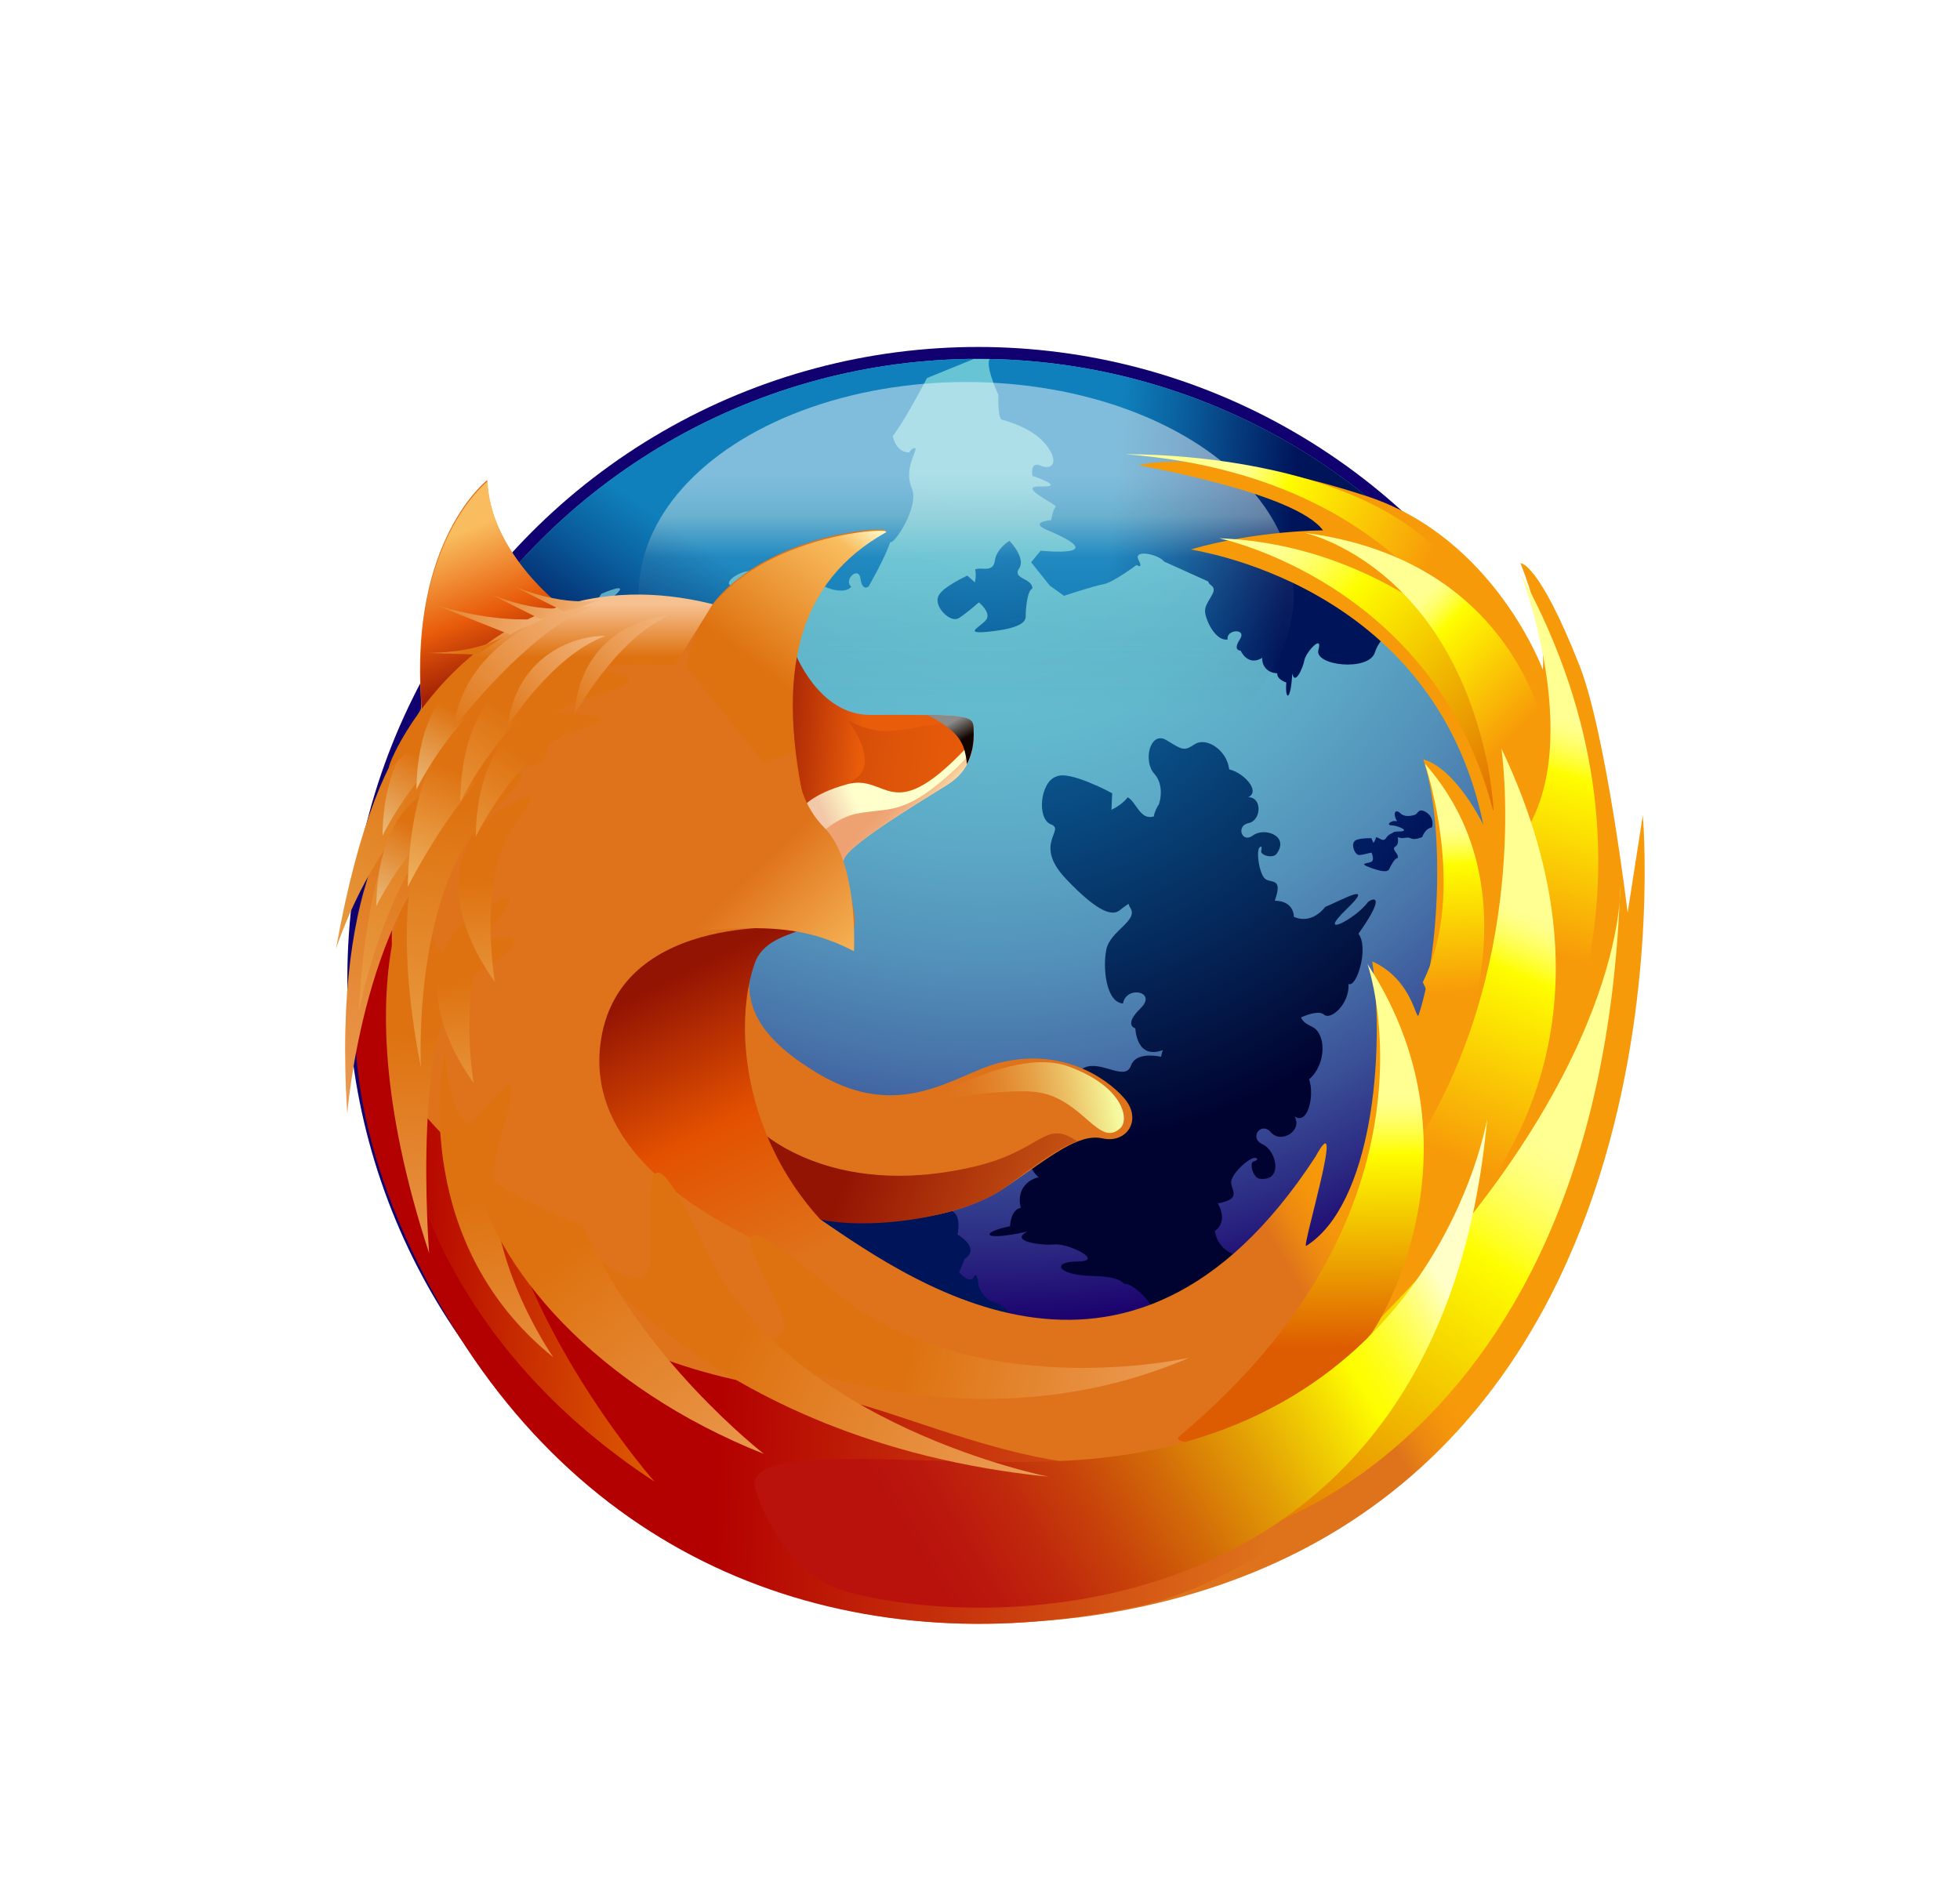<?xml version="1.0" encoding="UTF-8" standalone="no"?>
<!-- Created with Inkscape (http://www.inkscape.org/) -->

<svg
   xmlns:dc="http://purl.org/dc/elements/1.1/"
   xmlns:cc="http://creativecommons.org/ns#"
   xmlns:rdf="http://www.w3.org/1999/02/22-rdf-syntax-ns#"
   xmlns:svg="http://www.w3.org/2000/svg"
   xmlns="http://www.w3.org/2000/svg"
   xmlns:xlink="http://www.w3.org/1999/xlink"
   xmlns:sodipodi="http://sodipodi.sourceforge.net/DTD/sodipodi-0.dtd"
   xmlns:inkscape="http://www.inkscape.org/namespaces/inkscape"
   width="48.876mm"
   height="47.415mm"
   viewBox="0 0 48.876 47.415"
   version="1.1"
   id="svg67"
   inkscape:version="0.92.1 r"
   sodipodi:docname="mozilla.svg">
  <defs
     id="defs61">
    <ellipse
       id="XMLID_8_"
       cx="63.755"
       cy="59.375"
       rx="58.215"
       ry="58.254" />
    <ellipse
       id="ellipse1677"
       cx="63.755"
       cy="59.375"
       rx="58.215"
       ry="58.254" />
  </defs>
  <sodipodi:namedview
     id="base"
     pagecolor="#ffffff"
     bordercolor="#666666"
     borderopacity="1.0"
     inkscape:pageopacity="0.0"
     inkscape:pageshadow="2"
     inkscape:zoom="0.35"
     inkscape:cx="118.07784"
     inkscape:cy="42.044816"
     inkscape:document-units="mm"
     inkscape:current-layer="layer1"
     showgrid="false"
     fit-margin-top="4"
     fit-margin-left="0"
     fit-margin-right="0"
     fit-margin-bottom="0"
     inkscape:window-width="830"
     inkscape:window-height="810"
     inkscape:window-x="567"
     inkscape:window-y="126"
     inkscape:window-maximized="0" />
  <g
     inkscape:label="Layer 1"
     inkscape:groupmode="layer"
     id="layer1"
     transform="translate(-74.592,-112.542)">
    <g
       transform="translate(15.986,45.135)"
       id="layer1-7"
       inkscape:label="Layer 1">
      <g
         transform="matrix(0.265,0,0,0.265,87.297,73.41)"
         id="g1978"
         style="overflow:visible">
        <g
           transform="translate(-81.429,4.286)"
           id="Firefox">
          <g
             transform="translate(1.429,5.714)"
             id="Globe">
            <ellipse
               style="fill:#110070"
               cx="63.755"
               cy="59.375"
               rx="59.336"
               ry="59.375"
               id="ellipse999" />
            <radialGradient
               id="XMLID_61_"
               cx="64.569"
               cy="7.227"
               r="104.221"
               fx="64.569"
               fy="7.227"
               gradientUnits="userSpaceOnUse">
              <stop
                 offset="0"
                 style="stop-color:#67C5D5"
                 id="stop1001" />
              <stop
                 offset="0.16"
                 style="stop-color:#66C2D3"
                 id="stop1003" />
              <stop
                 offset="0.28"
                 style="stop-color:#62B9CE"
                 id="stop1005" />
              <stop
                 offset="0.385"
                 style="stop-color:#5CA8C6"
                 id="stop1007" />
              <stop
                 offset="0.483"
                 style="stop-color:#5392BA"
                 id="stop1009" />
              <stop
                 offset="0.576"
                 style="stop-color:#4874AA"
                 id="stop1011" />
              <stop
                 offset="0.665"
                 style="stop-color:#3A5097"
                 id="stop1013" />
              <stop
                 offset="0.749"
                 style="stop-color:#2A2781"
                 id="stop1015" />
              <stop
                 offset="0.815"
                 style="stop-color:#1B006D"
                 id="stop1017" />
              <stop
                 offset="1"
                 style="stop-color:#596AAD"
                 id="stop1019" />
            </radialGradient>
            <ellipse
               style="fill:url(#XMLID_61_)"
               cx="63.755"
               cy="59.375"
               rx="58.215"
               ry="58.254"
               id="ellipse1022" />
            <radialGradient
               id="XMLID_62_"
               cx="64.552"
               cy="14.175"
               r="52.232"
               fx="64.552"
               fy="14.175"
               gradientUnits="userSpaceOnUse">
              <stop
                 offset="0"
                 style="stop-color:#0F80BC"
                 id="stop1024" />
              <stop
                 offset="0.338"
                 style="stop-color:#0A5F9E"
                 id="stop1026" />
              <stop
                 offset="1"
                 style="stop-color:#00145A"
                 id="stop1028" />
            </radialGradient>
            <path
               style="fill:url(#XMLID_62_)"
               inkscape:connector-curvature="0"
               d="m 55.405,89.446 c -0.072,-0.316 -0.857,-1.233 -1.458,-1.438 -0.599,-0.205 -1.188,0.884 -1.574,-0.924 -1.266,0.726 -1.812,-0.2 -1.812,-0.2 0,0 -1.365,0.08 -1.629,1.751 -0.65,0.769 -2.316,3.566 -1.431,0.657 0.891,-2.927 -0.94,-0.23 -1.11,1.24 -0.318,0.653 -0.855,0.719 -0.517,-2.218 -1.173,-0.405 -1.772,-3.127 -1.129,-3.179 -0.747,-1.041 -0.16,-2.633 0.462,-2.548 0.622,0.08 1.69,-1.36 1.657,-1.694 -0.033,-0.333 0.482,-0.095 0.45,-2.336 -0.033,-2.247 0.847,-2.803 0.919,-0.924 0.076,1.872 1.194,-0.613 1.079,-1.566 -0.116,-0.949 0.112,-3.094 0.793,-1.826 -0.793,-3.137 -0.167,-3.261 0.309,-1.173 1.193,0.094 1.234,0.73 1.234,0.73 1.321,-0.325 1.954,0.67 2.056,1.228 1.224,-1.445 2.46,0.113 2.46,0.113 0,0 0.853,-0.283 0.445,1.2 -0.41,1.478 1.772,0.678 1.251,-0.384 1.073,-0.543 2.666,1.102 3.168,2.224 0.502,1.127 -0.86,2.723 0.202,3.109 1.068,0.384 0.6,2.242 0.6,2.242 0,0 2.232,1.238 0.683,2.301 l -0.528,1.265 c 0,0 1.01,1.127 1.354,0.456 0.344,-0.672 0.466,0.683 0.466,0.683 -0.129,-0.24 0.248,1.396 1.64,1.74 1.398,0.341 2.283,2.55 0.731,2.578 C 64.63,92.578 64.51,92.536 64.091,93.439 63.674,94.338 61.7,94.37 60.678,93.206 59.591,93.574 57.657,93.1 58.226,92.23 57.288,92.777 56.402,91.308 57.135,90.653 57.868,90 56.723,89.154 56.338,90.09 c -0.381,0.935 -2.404,1.396 -2.263,-0.195 0.042,-0.472 1.12,-0.748 1.134,-0.354 0.197,0.455 0.277,-0.036 0.196,-0.095 z"
               id="path1031" />
            <g
               id="g1051">
              <radialGradient
                 id="XMLID_63_"
                 cx="64.554"
                 cy="14.176"
                 r="52.229"
                 fx="64.554"
                 fy="14.176"
                 gradientUnits="userSpaceOnUse">
                <stop
                   offset="0"
                   style="stop-color:#0F80BC"
                   id="stop1033" />
                <stop
                   offset="0.338"
                   style="stop-color:#0A5F9E"
                   id="stop1035" />
                <stop
                   offset="1"
                   style="stop-color:#00145A"
                   id="stop1037" />
              </radialGradient>
              <path
                 style="fill:url(#XMLID_63_)"
                 inkscape:connector-curvature="0"
                 d="m 103.541,43.916 c 0.309,0.306 0.917,0.238 1.254,0.144 0.339,-0.097 0.291,-0.337 0.583,-0.431 0.287,-0.097 1.397,0.431 1.107,1.584 -0.673,0.094 -0.917,0.912 -0.917,0.912 0,0 -0.673,0.287 -1.013,0.144 -0.338,-0.144 -0.338,-0.097 -0.821,-0.05 -0.483,0.05 -1.643,-0.622 -0.387,-0.622 1.257,0 -0.143,-0.577 -0.675,-0.577 -0.53,0 -0.097,-0.528 0.532,-0.384 -0.436,-0.72 -0.195,-1.251 0.337,-0.72 z"
                 id="path1040" />
              <radialGradient
                 id="XMLID_64_"
                 cx="64.549"
                 cy="14.172"
                 r="52.237"
                 fx="64.549"
                 fy="14.172"
                 gradientUnits="userSpaceOnUse">
                <stop
                   offset="0"
                   style="stop-color:#0F80BC"
                   id="stop1042" />
                <stop
                   offset="0.338"
                   style="stop-color:#0A5F9E"
                   id="stop1044" />
                <stop
                   offset="1"
                   style="stop-color:#00145A"
                   id="stop1046" />
              </radialGradient>
              <path
                 style="fill:url(#XMLID_64_)"
                 inkscape:connector-curvature="0"
                 d="m 99.188,46.524 c -0.337,0.334 0.049,1.344 0.483,1.294 0.433,-0.047 1.11,-0.238 1.11,-0.238 0,0 0.337,0.672 0,0.866 -0.337,0.19 -1.319,0.106 -0.047,0.575 1.304,0.479 1.64,0.334 1.737,0.094 0.097,-0.238 0.53,-1.054 0.773,-1.006 0.193,-0.431 -0.676,-0.815 -0.192,-1.105 0.479,-0.288 0.096,-1.343 0.096,-1.343 0,0 -0.677,0.047 -0.966,0.528 -0.29,0.48 -0.674,-0.047 -0.964,-0.047 -0.049,0.287 -0.243,0.527 -0.243,0.527 l -0.193,-0.434 c -10e-4,-10e-4 -1.354,-0.047 -1.594,0.289 z"
                 id="path1049" />
            </g>
            <radialGradient
               id="XMLID_65_"
               cx="65.405"
               cy="19.12"
               r="57.383"
               fx="65.405"
               fy="19.12"
               gradientUnits="userSpaceOnUse">
              <stop
                 offset="0"
                 style="stop-color:#0F80BC"
                 id="stop1053" />
              <stop
                 offset="0.264"
                 style="stop-color:#0B629B"
                 id="stop1055" />
              <stop
                 offset="0.844"
                 style="stop-color:#031747"
                 id="stop1057" />
              <stop
                 offset="1"
                 style="stop-color:#00022F"
                 id="stop1059" />
            </radialGradient>
            <path
               style="fill:url(#XMLID_65_)"
               inkscape:connector-curvature="0"
               d="m 90.165,47.314 c -0.042,-0.123 0.384,-0.62 0.27,0.024 -0.262,0.458 1.058,0.87 1.428,0.36 1.241,-1.7 -1.17,-2.522 -2.216,-1.732 -1.056,0.797 -1.638,-0.912 -0.425,-1.155 1.209,-0.245 1.311,-2.43 -0.021,-2.438 1.176,-0.58 -0.453,-2.318 -1.799,-2.615 -0.217,-1.87 -2.189,-3.059 -3.226,-2.38 -1.047,0.681 -1.137,0.561 -2.671,-0.37 -1.528,-0.927 -2.264,1.928 -1.14,3.175 1.131,1.256 0.311,3.281 0.358,2.935 0,0 -0.426,0.766 -0.398,1.053 -1.294,0.439 -1.672,-1.383 -2.475,-1.786 -0.585,0.763 -1.53,1.17 -1.53,1.17 l 0.071,-1.553 c 0,0 -4.017,-2.188 -5.251,-1.575 -1.521,0.47 -1.881,3.991 -0.5,4.506 1.383,0.521 -1.735,1.818 1.393,5.116 3.213,3.386 4.455,3.483 5.111,2.932 0.162,-0.139 0.442,-0.347 0.784,-0.578 0.031,0.13 0.083,0.255 0.163,0.373 0.804,1.209 -1.869,2.162 -2.242,3.894 -0.379,1.751 -0.03,5.007 1.556,5.118 0.302,-1.735 3.27,-1.122 1.655,0.45 -1.644,1.603 -0.491,1.886 -0.491,1.886 0,0 0.078,3.003 2.592,2.043 -0.073,0.172 -0.132,0.392 -0.167,0.632 -0.703,-0.142 -2.421,-0.357 -2.841,0.841 -0.53,1.512 -2.774,-0.512 -4.344,0.167 -1.563,0.674 -3.844,2.887 -3.076,4.443 1.476,-0.7 2.606,2.456 0.544,1.808 -2.069,-0.65 -1.667,0.583 -1.667,0.583 0,0 -2.154,1.699 -0.137,3.508 -0.775,0.118 -2.152,0.981 -1.688,2.874 0,0 -0.885,0.032 -1.004,1.726 -2.887,0.582 -2.711,1.478 1.633,0.496 -1.753,0.91 1.226,1.338 2.546,1.217 1.322,-0.12 4.792,1.591 2.185,1.608 -2.612,0.016 -1.834,1.294 1.294,1.355 3.123,0.064 2.795,0.788 3.259,0.756 0.464,-0.032 2.484,1.561 2.374,2.444 -0.113,0.884 2.116,1.801 3.566,0.788 0.074,0.919 3.886,0.202 4.45,-1.455 4.128,0.631 4.033,-0.139 3.114,-0.629 -2.067,-0.316 -5.86,-3.063 -1.746,-1.65 4.093,1.411 0.15,-1.11 -0.929,-2.079 -2.35,-0.457 -2.47,-2.416 -2.47,-2.416 0,0 1.298,-0.739 0.274,-2.586 2.539,-0.471 1.006,-1.364 1.291,-2.215 0.285,-0.854 1.574,-1.942 2.016,-2.03 0.084,-0.115 0.775,0.023 0.134,0.283 -0.554,0.006 -0.161,1.566 0.502,1.646 2.242,0.273 1.586,-2.654 0.269,-3.243 -1.32,-0.594 -0.135,-2.204 0.792,-1.12 0.927,1.082 2.993,-0.133 2.218,-1.504 1.232,0.854 1.896,-1.909 1.372,-3.495 1.648,-1.429 1.595,-4.278 0.32,-4.915 -0.627,-0.313 -0.93,-0.516 -1.082,-0.905 0.757,-0.358 1.761,-0.622 2.155,-0.269 0.641,0.579 2.425,-1.018 2.312,-2.885 0.751,0.412 1.947,-3.395 0.931,-4.727 2.326,-3.252 1.699,-3.547 0.921,-3.002 -1.17,1.622 -5.013,3.563 -2.034,0.688 2.892,-2.791 -0.769,-0.675 -1.994,-0.222 -1.441,1.805 -2.97,0.938 -2.97,0.938 0,0 0.065,-1.479 -1.796,-1.509 0.86,-2.373 -0.526,-1.516 -1.011,-2.164 -0.486,-0.647 -0.661,-2.229 -0.512,-2.634 z"
               id="path1062" />
            <radialGradient
               id="XMLID_66_"
               cx="64.551"
               cy="14.173"
               r="52.233"
               fx="64.551"
               fy="14.173"
               gradientUnits="userSpaceOnUse">
              <stop
                 offset="0"
                 style="stop-color:#0F80BC"
                 id="stop1064" />
              <stop
                 offset="0.338"
                 style="stop-color:#0A5F9E"
                 id="stop1066" />
              <stop
                 offset="1"
                 style="stop-color:#00145A"
                 id="stop1068" />
            </radialGradient>
            <path
               style="fill:url(#XMLID_66_)"
               inkscape:connector-curvature="0"
               d="m 60.007,23.541 c -0.361,0.941 1.178,2.47 1.951,1.978 0.775,-0.495 1.885,-1.482 1.885,-1.482 0,0 1.177,0.945 0.701,1.619 -0.479,0.672 -2.386,1.428 0.374,1.122 2.831,-0.313 3.347,-0.897 3.333,-1.437 -0.015,-0.538 0.141,-2.469 0.631,-2.603 0.015,-0.99 -1.925,-0.898 -1.253,-1.889 0.672,-0.986 -0.905,-2.606 -0.905,-2.606 0,0 -1.228,0.719 -1.382,1.888 -0.155,1.167 -1.304,0.538 -1.848,0.806 0.141,0.584 -0.026,1.212 -0.026,1.212 L 62.757,21.52 c 0.001,-0.001 -2.571,1.168 -2.75,2.021 z"
               id="path1071" />
            <radialGradient
               id="XMLID_67_"
               cx="64.552"
               cy="14.165"
               r="52.242"
               fx="64.552"
               fy="14.165"
               gradientUnits="userSpaceOnUse">
              <stop
                 offset="0"
                 style="stop-color:#0F80BC"
                 id="stop1073" />
              <stop
                 offset="0.338"
                 style="stop-color:#0A5F9E"
                 id="stop1075" />
              <stop
                 offset="1"
                 style="stop-color:#00145A"
                 id="stop1077" />
            </radialGradient>
            <path
               style="fill:url(#XMLID_67_)"
               inkscape:connector-curvature="0"
               d="m 64.61,72.966 c -0.337,0.334 0.05,1.343 0.483,1.296 0.434,-0.049 1.11,-0.24 1.11,-0.24 0,0 0.337,0.672 0,0.865 -0.339,0.19 -1.319,0.108 -0.049,0.575 1.303,0.48 1.642,0.336 1.739,0.096 0.095,-0.24 0.529,-1.056 0.771,-1.009 0.195,-0.431 -0.676,-0.814 -0.193,-1.102 0.483,-0.291 0.099,-1.346 0.099,-1.346 0,0 -0.676,0.048 -0.966,0.529 -0.29,0.479 -0.676,-0.049 -0.966,-0.049 -0.049,0.288 -0.24,0.528 -0.24,0.528 l -0.193,-0.431 c -0.001,0 -1.354,-0.048 -1.595,0.288 z"
               id="path1080" />
            <g
               id="g1106">
              <defs
                 id="defs1083">
                <ellipse
                   id="ellipse468"
                   cx="63.755"
                   cy="59.375"
                   rx="58.215"
                   ry="58.254" />
              </defs>
              <clipPath
                 id="XMLID_68_">
                <use
                   height="100%"
                   width="100%"
                   y="0"
                   x="0"
                   xlink:href="#XMLID_8_"
                   id="use1085" />
              </clipPath>
              <linearGradient
                 id="XMLID_69_"
                 gradientUnits="userSpaceOnUse"
                 x1="76.372"
                 y1="16.592"
                 x2="93.232"
                 y2="18.029">
                <stop
                   offset="0"
                   style="stop-color:#0F80BC"
                   id="stop1088" />
                <stop
                   offset="0.338"
                   style="stop-color:#0A5F9E"
                   id="stop1090" />
                <stop
                   offset="1"
                   style="stop-color:#00145A"
                   id="stop1092" />
              </linearGradient>
              <path
                 style="fill:url(#XMLID_69_)"
                 inkscape:connector-curvature="0"
                 clip-path="url(#XMLID_68_)"
                 d="m 65.061,1.002 c -0.912,0.203 0.613,3.503 0.613,3.503 0,0 -0.055,2.216 0.321,2.329 0.374,0.113 2.852,0.733 4.147,2.345 1.301,1.614 0.625,2.463 -0.458,1.997 -1.084,-0.465 -0.797,0.959 -0.797,0.959 0,0 3.27,1.063 0.8,0.995 -2.475,-0.066 1.666,1.741 1.393,1.93 -0.273,0.191 -0.429,1.231 -0.429,1.231 0,0 -2.183,0.182 -0.333,0.959 6.26,2.637 -0.669,1.925 -0.669,1.925 l -0.884,1.087 1.749,2.194 1.345,0.962 c 0,0 2.833,-0.945 3.716,-1.093 0.884,-0.146 3.114,-1.815 3.114,-1.815 0,0 0.669,0.478 0.169,-0.497 -0.501,-0.976 1.841,-0.54 2.425,0.186 l 4.134,1.867 c 0.054,0.144 0.146,0.274 0.292,0.375 0.806,0.565 -0.729,1.535 -0.573,2.562 0.156,1.016 1.093,2.704 2.121,2.526 -0.18,-0.969 1.851,-1.086 1.144,-0.006 -0.706,1.077 0.077,1.056 0.077,1.056 0,0 0.653,1.521 2.034,0.676 -0.056,0.464 0.227,1.397 1.413,1.459 0,0 -0.126,0.506 0.848,0.865 -0.132,1.737 0.424,1.792 0.561,-0.846 0.245,1.157 0.992,-0.471 1.141,-1.25 0.15,-0.784 1.756,-2.505 1.322,-0.984 -0.431,1.508 4.735,2.06 5.308,0.259 0.578,-1.815 2.637,-2.763 2.699,-3.038 0.062,-0.281 -4.583,-0.712 -4.07,-0.493 0.514,0.219 1.47,-0.948 1.115,-1.986 0.576,0.116 0.83,-2.301 -0.083,-2.927 1.143,-2.405 0.651,-2.48 0.182,-2.001 -0.57,1.205 -2.922,3.023 -1.327,0.783 1.609,-2.263 -0.653,-0.284 -1.438,0.208 -0.689,1.341 -1.899,1.08 -1.899,1.08 0,0 -0.222,-0.911 -1.516,-0.607 0.151,-1.612 -0.653,-0.838 -1.12,-1.154 -0.285,-0.193 -0.558,-0.627 -0.726,-0.999 1.115,0.452 2.612,0.933 2.354,0.104 -0.167,-0.542 2.112,0.643 2.192,0.396 l 2.848,-0.396 2.769,-1.75 C 85.388,0.164 65.061,1.002 65.061,1.002 Z"
                 id="path1095" />
              <linearGradient
                 id="XMLID_70_"
                 gradientUnits="userSpaceOnUse"
                 x1="38.492"
                 y1="19.147"
                 x2="29.174"
                 y2="32.832">
                <stop
                   offset="0"
                   style="stop-color:#0F80BC"
                   id="stop1097" />
                <stop
                   offset="0.338"
                   style="stop-color:#0A5F9E"
                   id="stop1099" />
                <stop
                   offset="1"
                   style="stop-color:#00145A"
                   id="stop1101" />
              </linearGradient>
              <path
                 style="fill:url(#XMLID_70_)"
                 inkscape:connector-curvature="0"
                 clip-path="url(#XMLID_68_)"
                 d="m 38.752,6.095 c -10.573,4.747 -18.551,14.531 -18.551,14.531 0,0 0.938,2.145 1.265,1.987 0.33,-0.156 -2.361,5.628 -0.386,5.954 1.985,0.325 7.696,-3.578 6.637,-3.22 -1.056,0.356 0.595,-2.112 0.595,-2.112 0,0 2.972,-1.318 1.214,0.202 -1.743,1.511 2.318,0.187 2.255,0.496 -0.064,0.311 0.525,1.147 0.525,1.147 0,0 -1.393,1.494 0.406,0.892 6.172,-2.075 0.812,1.779 0.812,1.779 l 0.106,1.312 2.67,0.464 1.578,-0.15 c 0,0 1.381,-2.436 1.914,-3.098 0.535,-0.663 1.028,-3.284 1.028,-3.284 0,0 0.803,-0.084 -0.213,-0.468 -1.016,-0.385 0.972,-1.583 1.886,-1.434 l 4.303,-1.336 c 0.138,0.068 0.292,0.103 0.47,0.082 0.985,-0.114 0.489,1.603 1.294,2.25 0.796,0.644 2.627,1.264 3.283,0.469 -0.784,-0.594 0.674,-2.011 0.86,-0.751 0.187,1.249 0.767,0.723 0.767,0.723 0,0 1.543,-2.654 2.036,-4.177 0.27,0.377 2.788,-3.309 2.025,-5.067 -0.771,-1.78 0.479,-3.456 0.34,-3.715 -0.143,-0.256 -0.896,0.528 -0.34,0.34 0.561,-0.192 -1.589,0.772 -1.874,-2.061 -0.288,-2.89 -0.707,0.243 -0.985,1.169 0.377,1.508 4.29,-6.093 4.29,-6.093 l 5.044,-2.057 c 0,0.004 -11.481,-0.957 -25.254,5.226 z"
                 id="path1104" />
            </g>
            <linearGradient
               id="XMLID_71_"
               gradientUnits="userSpaceOnUse"
               x1="62.652"
               y1="34.546"
               x2="62.652"
               y2="11.895">
              <stop
                 offset="0.014"
                 style="stop-color:#000000"
                 stop-opacity="0"
                 id="stop1108" />
              <stop
                 offset="0.65"
                 style="stop-color:#C4E0E3"
                 stop-opacity="0.2"
                 id="stop1110" />
              <stop
                 offset="0.822"
                 style="stop-color:#C4E0E3"
                 id="stop1112" />
              <stop
                 offset="0.85"
                 style="stop-color:#CDE5E8"
                 id="stop1114" />
              <stop
                 offset="0.944"
                 style="stop-color:#E8F4F7"
                 id="stop1116" />
              <stop
                 offset="1"
                 style="stop-color:#F2FAFC"
                 id="stop1118" />
            </linearGradient>
            <ellipse
               style="opacity:0.5;fill:url(#XMLID_71_)"
               cx="62.652"
               cy="23.271"
               rx="30.825"
               ry="19.971"
               id="ellipse1121" />
          </g>
          <filter
             id="blurshadow"
             x="-0.25"
             y="-0.25"
             width="1.5"
             height="1.5">
            <feGaussianBlur
               in="SourceAlpha"
               stdDeviation="1.5"
               result="blur"
               id="feGaussianBlur1124" />
            <feOffset
               dx="1"
               dy="1"
               in="blur"
               result="shift"
               id="feOffset1126" />
            <feMerge
               id="feMerge1132">
              <feMergeNode
                 in="shift"
                 id="feMergeNode1128" />
              <feMergeNode
                 in="SourceGraphic"
                 id="feMergeNode1130" />
            </feMerge>
          </filter>
          <g
             transform="translate(1.429,5.714)"
             style="filter:url(#blurshadow)"
             id="Fox">
            <g
               id="g1148">
              <linearGradient
                 id="XMLID_74_"
                 gradientUnits="userSpaceOnUse"
                 x1="64.478"
                 y1="56.301"
                 x2="78.466"
                 y2="48.085">
                <stop
                   offset="0"
                   style="stop-color:#DF731B"
                   id="stop1135" />
                <stop
                   offset="0.545"
                   style="stop-color:#DF731B"
                   id="stop1137" />
                <stop
                   offset="0.701"
                   style="stop-color:#EC8811"
                   id="stop1139" />
                <stop
                   offset="0.859"
                   style="stop-color:#F4950B"
                   id="stop1141" />
                <stop
                   offset="1"
                   style="stop-color:#F79A09"
                   id="stop1143" />
              </linearGradient>
              <path
                 style="fill:url(#XMLID_74_)"
                 inkscape:connector-curvature="0"
                 d="m 125.321,43.084 -1.426,9.15 c 0,0 -2.039,-16.94 -4.538,-23.273 -3.83,-9.704 -5.534,-9.626 -5.545,-9.612 2.565,6.519 2.1,10.021 2.1,10.021 0,0 -4.545,-12.387 -16.562,-16.328 -14.232,-4.665 -21.482,-2.979 -21.428,-2.914 0.054,0.066 14.709,2.562 17.308,6.133 0,0 -6.225,0 -12.42,1.785 -0.28,0.08 22.793,2.882 27.51,25.938 0,0 -2.529,-5.277 -5.657,-6.173 2.057,6.258 1.529,18.133 -0.43,24.035 -0.252,0.759 -0.51,-3.281 -4.369,-5.021 1.236,8.857 -0.074,22.905 -6.219,26.775 -0.479,0.301 3.852,-13.868 0.871,-8.39 -17.797,27.287 -38.956,11.04 -47.538,5.249 6.888,1.688 14.205,0.472 18.441,-2.423 4.275,-2.922 6.804,-5.058 9.075,-4.553 2.27,0.507 3.781,-1.771 2.018,-3.792 -1.765,-2.025 -6.051,-4.808 -11.849,-3.291 -4.089,1.071 -9.156,5.595 -16.891,1.014 -6.599,-3.91 -6.554,-7.085 -6.554,-9.108 0,-2.024 1.8,-5.1 5.076,-4.595 2.934,0.453 1.388,-1.27 4.545,0 0.86,0.346 -0.086,-4.129 -1.31,-6.996 2.357,-4.919 10.004,-6.381 10.575,-6.812 1.034,-0.782 0.465,-1.172 0.818,-2.35 0.33,-1.097 0.541,-4.062 -8.017,-3.243 -3.938,0.377 -6.443,-4.726 -7.264,-5.965 0.266,-1.577 0.693,-3.018 1.271,-4.338 0.587,-1.203 1.228,-2.305 1.868,-3.139 0.2,-0.261 0.374,-0.49 0.532,-0.703 1.276,-1.488 2.842,-2.76 4.722,-3.818 0.981,-0.554 -10.969,-0.035 -16.346,6.974 -1.443,0.188 -3.423,-0.228 -5.636,-0.228 -2.774,0 -4.953,0.303 -6.97,0.81 -0.323,0.081 -0.844,0.037 -1.481,-0.115 -1.775,-1.839 -6.797,-6.259 -7.027,-12.254 0,0 -7.302,5.612 -6.209,20.912 -0.096,8.461 -2.594,6.042 -3.879,10.634 -0.598,2.176 0.899,3.815 0.899,3.879 -0.002,0.033 1.796,-1.946 1.796,-1.946 0,0 -11.323,19.617 3.3,44.66 12.604,21.589 33.755,31.13 55.703,29.272 3.839,-0.25 7.706,-0.822 11.564,-1.754 51.133,-12.363 45.573,-74.107 45.573,-74.107 z"
                 id="path1146" />
            </g>
            <linearGradient
               id="XMLID_75_"
               gradientUnits="userSpaceOnUse"
               x1="41.839"
               y1="36.962"
               x2="52.697"
               y2="37.892">
              <stop
                 offset="0.011"
                 style="stop-color:#941403"
                 id="stop1150" />
              <stop
                 offset="0.897"
                 style="stop-color:#E85C0A"
                 id="stop1152" />
            </linearGradient>
            <path
               style="fill:url(#XMLID_75_)"
               inkscape:connector-curvature="0"
               d="m 45.469,27.61 c 0,0 2.21,6.039 7.167,6.019 9.457,-0.038 9.646,0.093 9.707,1.243 0.188,3.5 -1.54,4.647 -2.201,5.145 -0.663,0.497 -9.668,5.718 -9.999,7.211 C 49.812,48.72 39.752,33.03 39.752,33.03 Z"
               id="path1155" />
            <linearGradient
               id="XMLID_76_"
               gradientUnits="userSpaceOnUse"
               x1="24.45"
               y1="33.953"
               x2="63.643"
               y2="38.852">
              <stop
                 offset="0.011"
                 style="stop-color:#941403"
                 id="stop1157" />
              <stop
                 offset="0.136"
                 style="stop-color:#A32104"
                 id="stop1159" />
              <stop
                 offset="0.498"
                 style="stop-color:#C84107"
                 id="stop1161" />
              <stop
                 offset="0.789"
                 style="stop-color:#DF5509"
                 id="stop1163" />
              <stop
                 offset="0.972"
                 style="stop-color:#E85C0A"
                 id="stop1165" />
            </linearGradient>
            <path
               style="fill:url(#XMLID_76_)"
               inkscape:connector-curvature="0"
               d="m 50.504,34.12 c 0,0 3.072,3.922 0.749,5.491 -2.838,1.916 4.012,2.335 6.494,0.942 2.482,-1.393 4.006,-3.44 4.093,-3.745 0.087,-0.305 0.902,-3.054 -4.279,-2.096 -3.276,0.606 -4.476,0.746 -7.057,-0.592 z"
               id="path1168" />
            <linearGradient
               id="XMLID_77_"
               gradientUnits="userSpaceOnUse"
               x1="48.731"
               y1="44.32"
               x2="51.856"
               y2="42.945">
              <stop
                 offset="0"
                 style="stop-color:#F2C8A9"
                 id="stop1170" />
              <stop
                 offset="1"
                 style="stop-color:#FFFFCC"
                 id="stop1172" />
            </linearGradient>
            <path
               style="fill:url(#XMLID_77_)"
               inkscape:connector-curvature="0"
               d="m 60.143,40.017 c 0.502,-0.378 1.616,-1.137 2.042,-3.011 -0.311,0.126 -0.34,-0.23 -0.707,-0.076 -6.955,7.255 -7.221,2.203 -11.017,3.22 -3.46,0.947 -4.237,2.246 -4.383,2.347 0.051,0.073 0.104,0.148 0.155,0.221 0.997,0.506 1.953,2.122 2.671,3.564 0.702,0.836 1.173,1.248 1.241,0.945 0.33,-1.493 9.335,-6.714 9.998,-7.21 z"
               id="path1175" />
            <linearGradient
               id="XMLID_78_"
               gradientUnits="userSpaceOnUse"
               x1="38.768"
               y1="82.582"
               x2="91.339"
               y2="84.747">
              <stop
                 offset="0"
                 style="stop-color:#B30000"
                 id="stop1177" />
              <stop
                 offset="1"
                 style="stop-color:#DF731B"
                 id="stop1179" />
            </linearGradient>
            <path
               style="fill:url(#XMLID_78_)"
               inkscape:connector-curvature="0"
               d="m 8.18,45.782 c -1.42,2.979 -10.532,18.377 4.339,44.005 14.552,25.084 39.737,33.276 65.45,27.71 7.34,-1.588 15.803,-7.331 21.196,-11.545 C 95.7,97.212 97.751,97.54 95.894,98.69 75.18,111.513 58.714,98.864 45.97,97.247 -0.913,91.305 8.345,45.689 8.345,45.689 Z"
               id="path1182" />
            <linearGradient
               id="XMLID_79_"
               gradientUnits="userSpaceOnUse"
               x1="51.278"
               y1="74.424"
               x2="78.689"
               y2="84.212">
              <stop
                 offset="0"
                 style="stop-color:#941403"
                 id="stop1184" />
              <stop
                 offset="1"
                 style="stop-color:#DF731B"
                 id="stop1186" />
            </linearGradient>
            <path
               style="fill:url(#XMLID_79_)"
               inkscape:connector-curvature="0"
               d="m 47.219,80.933 c 4.419,1.325 14.06,0.183 18.201,-2.897 2.79,-2.074 4.898,-3.638 6.671,-4.292 -3.134,-2.129 -3.184,0.889 -9.774,2.415 -13.728,3.185 -20.393,-3.695 -20.393,-3.695 0.972,5.444 4.372,8.095 5.902,9.036 -0.406,-0.36 -0.619,-0.571 -0.607,-0.567 z"
               id="path1189" />
            <linearGradient
               id="XMLID_80_"
               gradientUnits="userSpaceOnUse"
               x1="6.106"
               y1="87.057"
               x2="32.828"
               y2="87.057"
               gradientTransform="matrix(0.999,0.049,-0.049,0.999,4.715,-1.24)">
              <stop
                 offset="0.056"
                 style="stop-color:#B30000"
                 id="stop1191" />
              <stop
                 offset="1"
                 style="stop-color:#DE5C01"
                 id="stop1193" />
            </linearGradient>
            <path
               style="fill:url(#XMLID_80_)"
               inkscape:connector-curvature="0"
               d="m 32.332,105.794 c 0,0 -11.428,-12.896 -14.618,-27.338 -4.704,-4.443 -8.042,-8.2 -10.259,-10.917 1.28,10.277 6.52,26.232 24.877,38.255 z"
               id="path1196" />
            <linearGradient
               id="XMLID_81_"
               gradientUnits="userSpaceOnUse"
               x1="209.723"
               y1="-130.659"
               x2="224.261"
               y2="-85.619"
               gradientTransform="matrix(0.993,0.119,-0.119,0.993,-207.268,181.293)">
              <stop
                 offset="0.056"
                 style="stop-color:#DE7210"
                 id="stop1198" />
              <stop
                 offset="1"
                 style="stop-color:#F6C08F"
                 id="stop1200" />
            </linearGradient>
            <path
               style="fill:url(#XMLID_81_)"
               inkscape:connector-curvature="0"
               d="m 22.799,94.082 c 0,0 -7.887,-11.228 -4.93,-20.762 2.66,-8.571 -0.565,-3.472 -2.441,-1.64 -1.895,1.851 -2.869,-5.464 -2.821,-6.307 0.003,-0.018 0.001,-0.026 -10e-4,-0.027 -0.119,-0.025 -3.754,17.526 10.193,28.736 z"
               id="path1203" />
            <linearGradient
               id="XMLID_82_"
               gradientUnits="userSpaceOnUse"
               x1="12.471"
               y1="61.107"
               x2="12.471"
               y2="111.455"
               gradientTransform="matrix(0.999,0.045,-0.045,0.999,3.232,-0.697)">
              <stop
                 offset="0.056"
                 style="stop-color:#DE7210"
                 id="stop1205" />
              <stop
                 offset="1"
                 style="stop-color:#F6C08F"
                 id="stop1207" />
            </linearGradient>
            <path
               style="fill:url(#XMLID_82_)"
               inkscape:connector-curvature="0"
               d="m 11.115,84.294 c 0,0 -1.798,-22.788 3.885,-26.009 9.025,-5.115 0.753,-3.919 -1.864,-2.499 -2.645,1.433 -2.4,-8 -2.026,-8.896 0.367,-0.883 -9.315,8.918 0.005,37.404 z"
               id="path1210" />
            <path
               style="fill:#a40000"
               inkscape:connector-curvature="0"
               d="m 50.601,17.239 c 0,0 -7.145,7.257 -7.092,7.282 0.054,0.026 0.205,9.315 0.438,11.948 0.856,1.011 3.524,7.588 1.482,6.128 -2.086,-1.49 -0.582,-1.522 -0.4,-0.765 0.005,0.025 0.005,0.037 0,0.037 -0.138,0.064 -5.185,-10.923 5.572,-24.63 z"
               id="path1212" />
            <linearGradient
               id="XMLID_83_"
               gradientUnits="userSpaceOnUse"
               x1="18.348"
               y1="30.846"
               x2="12.886"
               y2="16.85">
              <stop
                 offset="0.011"
                 style="stop-color:#941403"
                 id="stop1214" />
              <stop
                 offset="0.472"
                 style="stop-color:#E85C0A"
                 id="stop1216" />
              <stop
                 offset="1"
                 style="stop-color:#F9BD5F"
                 id="stop1218" />
            </linearGradient>
            <path
               style="fill:url(#XMLID_83_)"
               inkscape:connector-curvature="0"
               d="m 16.613,11.647 c 0,0 -7.594,5.825 -6.143,21.805 5.878,-5.277 14.19,-9.222 14.19,-9.222 -1.395,-0.878 -7.794,-5.997 -8.047,-12.583 z"
               id="path1221" />
            <linearGradient
               id="XMLID_84_"
               gradientUnits="userSpaceOnUse"
               x1="41.704"
               y1="34.058"
               x2="54.792"
               y2="16.853">
              <stop
                 offset="0.197"
                 style="stop-color:#DE7210"
                 id="stop1223" />
              <stop
                 offset="0.843"
                 style="stop-color:#F9BD5F"
                 id="stop1225" />
              <stop
                 offset="1"
                 style="stop-color:#FFFCCF"
                 id="stop1227" />
            </linearGradient>
            <path
               style="fill:url(#XMLID_84_)"
               inkscape:connector-curvature="0"
               d="M 35.328,29.122 46.734,43.307 C 43.443,29.377 45.973,21.019 54.074,16.46 55.273,15.784 37.149,16.703 35.328,29.122 Z"
               id="path1230" />
            <linearGradient
               id="XMLID_85_"
               gradientUnits="userSpaceOnUse"
               x1="34.784"
               y1="57.541"
               x2="48.052"
               y2="84.079">
              <stop
                 offset="0.017"
                 style="stop-color:#941403"
                 id="stop1232" />
              <stop
                 offset="0.5"
                 style="stop-color:#E35100"
                 id="stop1234" />
              <stop
                 offset="1"
                 style="stop-color:#DF731B"
                 id="stop1236" />
            </linearGradient>
            <path
               style="fill:url(#XMLID_85_)"
               inkscape:connector-curvature="0"
               d="M 27.292,64.164 C 29.237,51.908 46.294,53.71 46.294,53.71 c -0.761,0.565 -3.683,0.903 -4.52,3.241 -2.762,7.719 -0.128,24.581 17.078,31.653 1.815,0.748 -34.434,-6.328 -31.56,-24.44 z"
               id="path1239" />
            <linearGradient
               id="XMLID_86_"
               gradientUnits="userSpaceOnUse"
               x1="54.825"
               y1="41.267"
               x2="58.139"
               y2="44.27">
              <stop
                 offset="0"
                 style="stop-color:#EEA272"
                 id="stop1241" />
              <stop
                 offset="0.186"
                 style="stop-color:#EFA777"
                 id="stop1243" />
              <stop
                 offset="0.406"
                 style="stop-color:#F2B585"
                 id="stop1245" />
              <stop
                 offset="0.643"
                 style="stop-color:#F6CD9C"
                 id="stop1247" />
              <stop
                 offset="0.89"
                 style="stop-color:#FCEEBB"
                 id="stop1249" />
              <stop
                 offset="1"
                 style="stop-color:#FFFFCC"
                 id="stop1251" />
            </linearGradient>
            <path
               style="fill:url(#XMLID_86_)"
               inkscape:connector-curvature="0"
               d="m 62.087,37.338 c -0.084,-0.015 -0.158,-0.013 -0.195,0.037 -0.21,0.281 -1.021,1.239 -2.95,2.81 -3.583,2.915 -5.093,2.177 -7.762,2.774 -1.215,0.271 -2.37,1.087 -3.148,1.741 0.315,0.509 0.609,1.057 0.871,1.582 0.702,0.836 1.173,1.248 1.241,0.945 0.331,-1.493 9.336,-6.714 9.999,-7.211 0.47,-0.353 1.468,-1.054 1.944,-2.678 z"
               id="path1254" />
            <linearGradient
               id="XMLID_87_"
               gradientUnits="userSpaceOnUse"
               x1="35.5"
               y1="48.361"
               x2="50.721"
               y2="63.893">
              <stop
                 offset="0.197"
                 style="stop-color:#DF731B"
                 id="stop1256" />
              <stop
                 offset="0.843"
                 style="stop-color:#F9BD5F"
                 id="stop1258" />
              <stop
                 offset="1"
                 style="stop-color:#FFFCCF"
                 id="stop1260" />
            </linearGradient>
            <path
               style="fill:url(#XMLID_87_)"
               inkscape:connector-curvature="0"
               d="M 51.09,55.865 C 51.19,53.275 51.009,46.984 48.316,44.254 46.259,42.169 45.776,39.78 45.5,37.053 23.137,45.406 19.944,56.325 22.18,55.97 40.066,53.135 45.094,52.788 51.09,55.865 Z"
               id="path1263" />
            <linearGradient
               id="XMLID_88_"
               gradientUnits="userSpaceOnUse"
               x1="847.471"
               y1="-1065.021"
               x2="847.471"
               y2="-1007.958"
               gradientTransform="matrix(0.967,0.254,-0.254,0.967,-1076.666,855.232)">
              <stop
                 offset="0.056"
                 style="stop-color:#DE7210"
                 id="stop1265" />
              <stop
                 offset="1"
                 style="stop-color:#F6C08F"
                 id="stop1267" />
            </linearGradient>
            <path
               style="fill:url(#XMLID_88_)"
               inkscape:connector-curvature="0"
               d="m 3.411,71.171 c 0,0 1.554,-20.192 11.661,-27.582 7.935,-5.805 1.773,-3.696 -1.291,-3.456 -3.231,0.256 -4.954,2.221 -4.331,1.498 0.027,-0.03 0.036,-0.047 0.031,-0.055 -0.106,-0.125 -7.584,6.15 -6.07,29.595 z"
               id="path1270" />
            <linearGradient
               id="XMLID_89_"
               gradientUnits="userSpaceOnUse"
               x1="15.856"
               y1="36.413"
               x2="-3.437"
               y2="67.833"
               gradientTransform="matrix(0.99,-0.08,0.095,1.173,-3.82,-4.947)">
              <stop
                 offset="0.056"
                 style="stop-color:#DE7210"
                 id="stop1272" />
              <stop
                 offset="1"
                 style="stop-color:#F2C06E"
                 id="stop1274" />
            </linearGradient>
            <path
               style="fill:url(#XMLID_89_)"
               inkscape:connector-curvature="0"
               d="m 2.347,55.658 c 0,0 5.416,-17.192 16.362,-17.047 7.259,0.097 1.501,-6.134 -0.695,-7.081 -2.291,-0.981 -2.839,-0.943 -3.374,-0.469 -0.802,0.71 -8.004,0.436 -12.293,24.597 z"
               id="path1277" />
            <linearGradient
               id="XMLID_90_"
               gradientUnits="userSpaceOnUse"
               x1="80.929"
               y1="67.845"
               x2="60.433"
               y2="71.76">
              <stop
                 offset="0.005"
                 style="stop-color:#FFFAEE"
                 id="stop1279" />
              <stop
                 offset="0.276"
                 style="stop-color:#F5F89B"
                 id="stop1281" />
              <stop
                 offset="0.31"
                 style="stop-color:#F3ED91"
                 id="stop1283" />
              <stop
                 offset="0.467"
                 style="stop-color:#ECC267"
                 id="stop1285" />
              <stop
                 offset="0.618"
                 style="stop-color:#E6A046"
                 id="stop1287" />
              <stop
                 offset="0.761"
                 style="stop-color:#E2872E"
                 id="stop1289" />
              <stop
                 offset="0.892"
                 style="stop-color:#E07820"
                 id="stop1291" />
              <stop
                 offset="1"
                 style="stop-color:#DF731B"
                 id="stop1293" />
            </linearGradient>
            <path
               style="fill:url(#XMLID_90_)"
               inkscape:connector-curvature="0"
               d="m 76.185,72.486 c 0.823,-0.807 0.249,-3.903 -4.924,-5.78 -4.694,-1.705 -12.021,2.63 -14.195,3.486 0,0 8.299,-1.555 11.411,-1.037 4.218,0.702 5.7,5.301 7.708,3.331 z"
               id="path1296" />
            <linearGradient
               id="XMLID_91_"
               gradientUnits="userSpaceOnUse"
               x1="-411.273"
               y1="427.628"
               x2="-411.273"
               y2="475.319"
               gradientTransform="matrix(0.992,0.126,-0.126,0.992,477.062,-332.391)">
              <stop
                 offset="0.056"
                 style="stop-color:#DE7210"
                 id="stop1298" />
              <stop
                 offset="1"
                 style="stop-color:#F2C06E"
                 id="stop1300" />
            </linearGradient>
            <path
               style="fill:url(#XMLID_91_)"
               inkscape:connector-curvature="0"
               d="m 10.342,66.822 c 0,0 -0.899,-16.902 6.676,-24.121 5.947,-5.67 1.069,-3.255 -1.444,-2.724 -2.65,0.562 -3.865,2.377 -3.426,1.71 0.019,-0.028 0.023,-0.043 0.019,-0.049 -0.103,-0.091 -5.619,5.919 -1.825,25.184 z"
               id="path1303" />
            <linearGradient
               id="XMLID_92_"
               gradientUnits="userSpaceOnUse"
               x1="-414.436"
               y1="422.684"
               x2="-414.436"
               y2="470.37"
               gradientTransform="matrix(0.932,0.362,-0.362,0.932,554.92,-207.713)">
              <stop
                 offset="0.056"
                 style="stop-color:#DE7210"
                 id="stop1305" />
              <stop
                 offset="1"
                 style="stop-color:#F2C06E"
                 id="stop1307" />
            </linearGradient>
            <path
               style="fill:url(#XMLID_92_)"
               inkscape:connector-curvature="0"
               d="m 4.508,61.453 c 0,0 3.201,-16.621 12.293,-21.801 7.138,-4.069 1.823,-2.901 -0.745,-2.991 -2.708,-0.093 -4.324,1.375 -3.738,0.834 0.025,-0.022 0.033,-0.037 0.03,-0.042 -0.076,-0.115 -6.878,4.389 -7.84,24 z"
               id="path1310" />
            <linearGradient
               id="XMLID_93_"
               gradientUnits="userSpaceOnUse"
               x1="13.848"
               y1="55.797"
               x2="0.569"
               y2="75.716"
               gradientTransform="matrix(0.81,-0.586,0.586,0.81,-28.537,20.331)">
              <stop
                 offset="0.056"
                 style="stop-color:#DE7210"
                 id="stop1312" />
              <stop
                 offset="1"
                 style="stop-color:#F2C072"
                 id="stop1314" />
            </linearGradient>
            <path
               style="fill:url(#XMLID_93_)"
               inkscape:connector-curvature="0"
               d="m 15.303,68.275 c 0,0 -1.75,-10.074 2.021,-15.033 3.01,-3.957 0.367,-2.021 -1.03,-1.451 -1.458,0.596 -2.011,1.771 -1.812,1.34 0.193,-0.421 -6.488,4.756 0.821,15.144 z"
               id="path1317" />
            <linearGradient
               id="XMLID_94_"
               gradientUnits="userSpaceOnUse"
               x1="21.035"
               y1="49.271"
               x2="7.756"
               y2="69.189"
               gradientTransform="matrix(0.81,-0.586,0.586,0.81,-28.537,20.331)">
              <stop
                 offset="0.056"
                 style="stop-color:#DE7210"
                 id="stop1319" />
              <stop
                 offset="1"
                 style="stop-color:#F2C072"
                 id="stop1321" />
            </linearGradient>
            <path
               style="fill:url(#XMLID_94_)"
               inkscape:connector-curvature="0"
               d="m 17.303,58.775 c 0,0 -1.75,-10.074 2.021,-15.033 3.01,-3.957 0.367,-2.021 -1.03,-1.451 -1.458,0.596 -2.011,1.771 -1.812,1.34 0.193,-0.421 -6.488,4.756 0.821,15.144 z"
               id="path1324" />
            <linearGradient
               id="XMLID_95_"
               gradientUnits="userSpaceOnUse"
               x1="12.313"
               y1="37.865"
               x2="6.504"
               y2="48.709">
              <stop
                 offset="0.056"
                 style="stop-color:#DE7210"
                 id="stop1326" />
              <stop
                 offset="1"
                 style="stop-color:#EED8A5"
                 id="stop1328" />
            </linearGradient>
            <path
               style="fill:url(#XMLID_95_)"
               inkscape:connector-curvature="0"
               d="m 6.725,45.003 c 0,0 4.087,-8.375 9.52,-10.024 4.336,-1.315 1.35,-1.296 0.014,-1.622 -1.396,-0.338 -2.431,0.234 -2.054,0.022 0.368,-0.207 -7.33,0.049 -7.48,11.624 z"
               id="path1331" />
            <linearGradient
               id="XMLID_96_"
               gradientUnits="userSpaceOnUse"
               x1="11.73"
               y1="44.492"
               x2="5.921"
               y2="55.335">
              <stop
                 offset="0.056"
                 style="stop-color:#DE7210"
                 id="stop1333" />
              <stop
                 offset="1"
                 style="stop-color:#EED8A5"
                 id="stop1335" />
            </linearGradient>
            <path
               style="fill:url(#XMLID_96_)"
               inkscape:connector-curvature="0"
               d="m 6.142,51.631 c 0,0 4.087,-8.375 9.52,-10.024 4.336,-1.315 1.35,-1.296 0.014,-1.622 -1.396,-0.338 -2.431,0.234 -2.054,0.022 0.367,-0.208 -7.331,0.049 -7.48,11.624 z"
               id="path1338" />
            <linearGradient
               id="XMLID_97_"
               gradientUnits="userSpaceOnUse"
               x1="18.313"
               y1="39.891"
               x2="12.698"
               y2="53.833">
              <stop
                 offset="0.056"
                 style="stop-color:#DE7210"
                 id="stop1340" />
              <stop
                 offset="1"
                 style="stop-color:#F2C072"
                 id="stop1342" />
            </linearGradient>
            <path
               style="fill:url(#XMLID_97_)"
               inkscape:connector-curvature="0"
               d="m 9.109,49.803 c 0,0 7.209,-14.774 16.794,-17.684 7.65,-2.32 2.382,-2.287 0.024,-2.86 -2.462,-0.597 -4.288,0.414 -3.624,0.039 0.65,-0.367 -12.93,0.085 -13.194,20.505 z"
               id="path1345" />
            <linearGradient
               id="XMLID_98_"
               gradientUnits="userSpaceOnUse"
               x1="20.447"
               y1="33.105"
               x2="7.168"
               y2="53.023">
              <stop
                 offset="0.056"
                 style="stop-color:#DE7210"
                 id="stop1347" />
              <stop
                 offset="1"
                 style="stop-color:#F2C072"
                 id="stop1349" />
            </linearGradient>
            <path
               style="fill:url(#XMLID_98_)"
               inkscape:connector-curvature="0"
               d="m 14.037,41.846 c 0,0 4.484,-9.189 10.445,-10.999 4.758,-1.443 1.481,-1.422 0.015,-1.779 -1.532,-0.371 -2.667,0.257 -2.254,0.024 0.404,-0.228 -8.042,0.053 -8.206,12.754 z"
               id="path1352" />
            <linearGradient
               id="XMLID_99_"
               gradientUnits="userSpaceOnUse"
               x1="21.341"
               y1="37.126"
               x2="9.238"
               y2="55.279">
              <stop
                 offset="0.056"
                 style="stop-color:#DE7210"
                 id="stop1354" />
              <stop
                 offset="1"
                 style="stop-color:#F2C072"
                 id="stop1356" />
            </linearGradient>
            <path
               style="fill:url(#XMLID_99_)"
               inkscape:connector-curvature="0"
               d="m 15.499,45.092 c 0,0 4.087,-8.375 9.52,-10.024 4.336,-1.315 1.35,-1.296 0.014,-1.622 -1.396,-0.338 -2.431,0.234 -2.054,0.022 0.367,-0.208 -7.331,0.049 -7.48,11.624 z"
               id="path1359" />
            <linearGradient
               id="XMLID_100_"
               gradientUnits="userSpaceOnUse"
               x1="60.286"
               y1="34.297"
               x2="61.245"
               y2="36.006">
              <stop
                 offset="0"
                 style="stop-color:#8B8B89"
                 id="stop1361" />
              <stop
                 offset="1"
                 style="stop-color:#120500"
                 id="stop1363" />
            </linearGradient>
            <path
               style="fill:url(#XMLID_100_)"
               inkscape:connector-curvature="0"
               d="m 62.344,34.872 c -0.047,-0.873 -0.176,-1.158 -4.356,-1.229 0.479,0.217 1.305,0.652 2.214,1.398 1.201,0.984 1.396,2.081 1.52,3.217 0.407,-0.774 0.705,-1.841 0.622,-3.386 z"
               id="path1366" />
            <linearGradient
               id="XMLID_101_"
               gradientUnits="userSpaceOnUse"
               x1="22.56"
               y1="28.492"
               x2="22.56"
               y2="23.245">
              <stop
                 offset="0.056"
                 style="stop-color:#DE7210"
                 id="stop1368" />
              <stop
                 offset="1"
                 style="stop-color:#F6C08F"
                 id="stop1370" />
            </linearGradient>
            <path
               style="fill:url(#XMLID_101_)"
               inkscape:connector-curvature="0"
               d="m 37.802,23.206 -3.625,5.833 c 0,0 -14.496,-2.273 -26.785,9.616 -1.016,0.982 8.038,-21.023 30.41,-15.449 z"
               id="path1373" />
            <linearGradient
               id="XMLID_102_"
               gradientUnits="userSpaceOnUse"
               x1="23.012"
               y1="34.751"
               x2="33.993"
               y2="21.918"
               gradientTransform="matrix(0.999,0.04,-0.04,0.999,0.996,-1.332)">
              <stop
                 offset="0.056"
                 style="stop-color:#DE7210"
                 id="stop1375" />
              <stop
                 offset="1"
                 style="stop-color:#F6C08F"
                 id="stop1377" />
            </linearGradient>
            <path
               style="fill:url(#XMLID_102_)"
               inkscape:connector-curvature="0"
               d="m 24.784,33.646 c 0,0 3.863,-7.172 8.872,-9.339 -2.589,0.082 -8.403,2.106 -8.872,9.339 z"
               id="path1380" />
            <linearGradient
               id="XMLID_103_"
               gradientUnits="userSpaceOnUse"
               x1="15.509"
               y1="33.508"
               x2="9.7"
               y2="44.352">
              <stop
                 offset="0.056"
                 style="stop-color:#DE7210"
                 id="stop1382" />
              <stop
                 offset="1"
                 style="stop-color:#EED8A5"
                 id="stop1384" />
            </linearGradient>
            <path
               style="fill:url(#XMLID_103_)"
               inkscape:connector-curvature="0"
               d="m 9.92,40.646 c 0,0 4.087,-8.375 9.52,-10.024 4.336,-1.315 1.35,-1.296 0.014,-1.622 -1.396,-0.338 -2.431,0.234 -2.054,0.022 0.368,-0.207 -7.331,0.049 -7.48,11.624 z"
               id="path1387" />
            <linearGradient
               id="XMLID_104_"
               gradientUnits="userSpaceOnUse"
               x1="16.34"
               y1="35.805"
               x2="27.067"
               y2="23.268"
               gradientTransform="matrix(0.995,0.104,-0.104,0.995,3.786,-2.057)">
              <stop
                 offset="0.056"
                 style="stop-color:#DE7210"
                 id="stop1389" />
              <stop
                 offset="1"
                 style="stop-color:#F6C08F"
                 id="stop1391" />
            </linearGradient>
            <path
               style="fill:url(#XMLID_104_)"
               inkscape:connector-curvature="0"
               d="m 18.482,34.745 c 0,0 4.217,-6.751 9.235,-8.548 -2.527,-0.083 -8.323,1.526 -9.235,8.548 z"
               id="path1394" />
            <linearGradient
               id="XMLID_105_"
               gradientUnits="userSpaceOnUse"
               x1="13.372"
               y1="22.876"
               x2="26.26"
               y2="24.641"
               gradientTransform="matrix(0.996,0.09,-0.09,0.996,2.346,-2.346)">
              <stop
                 offset="0.056"
                 style="stop-color:#DE7210"
                 id="stop1396" />
              <stop
                 offset="1"
                 style="stop-color:#F6C08F"
                 id="stop1398" />
            </linearGradient>
            <path
               style="fill:url(#XMLID_105_)"
               inkscape:connector-curvature="0"
               d="m 25.712,23.214 c 0,0 -3.18,1.389 -8.787,-0.942 l 4.999,2.513 z"
               id="path1401" />
            <linearGradient
               id="XMLID_106_"
               gradientUnits="userSpaceOnUse"
               x1="6.983"
               y1="23.109"
               x2="25.178"
               y2="25.601">
              <stop
                 offset="0.056"
                 style="stop-color:#DE7210"
                 id="stop1403" />
              <stop
                 offset="1"
                 style="stop-color:#F6C08F"
                 id="stop1405" />
            </linearGradient>
            <path
               style="fill:url(#XMLID_106_)"
               inkscape:connector-curvature="0"
               d="m 24.175,24.105 c 0,0 -4.238,1.642 -12.394,-0.802 l 6.977,2.776 c 0.863,-0.798 5.417,-1.974 5.417,-1.974 z"
               id="path1408" />
            <linearGradient
               id="XMLID_107_"
               gradientUnits="userSpaceOnUse"
               x1="15.881"
               y1="22.228"
               x2="27.724"
               y2="23.85"
               gradientTransform="matrix(0.996,0.09,-0.09,0.996,2.346,-2.346)">
              <stop
                 offset="0.056"
                 style="stop-color:#DE7210"
                 id="stop1410" />
              <stop
                 offset="1"
                 style="stop-color:#F6C08F"
                 id="stop1412" />
            </linearGradient>
            <path
               style="fill:url(#XMLID_107_)"
               inkscape:connector-curvature="0"
               d="m 27.268,22.759 c 0,0 -2.813,0.856 -8.009,-1.154 l 4.999,2.513 c 0.528,-0.467 3.01,-1.359 3.01,-1.359 z"
               id="path1415" />
            <linearGradient
               id="XMLID_108_"
               gradientUnits="userSpaceOnUse"
               x1="15.201"
               y1="26.94"
               x2="4.522"
               y2="25.844">
              <stop
                 offset="0.056"
                 style="stop-color:#DE7210"
                 id="stop1417" />
              <stop
                 offset="1"
                 style="stop-color:#F6C08F"
                 id="stop1419" />
            </linearGradient>
            <path
               style="fill:url(#XMLID_108_)"
               inkscape:connector-curvature="0"
               d="m 18.496,25.993 c 0,0 -2.09,1.735 -7.443,1.806 l 4.63,0.151 z"
               id="path1422" />
            <linearGradient
               id="XMLID_109_"
               gradientUnits="userSpaceOnUse"
               x1="10.945"
               y1="37.1"
               x2="25.719"
               y2="19.835"
               gradientTransform="matrix(0.995,0.104,-0.104,0.995,3.786,-2.057)">
              <stop
                 offset="0.056"
                 style="stop-color:#DE7210"
                 id="stop1424" />
              <stop
                 offset="1"
                 style="stop-color:#F6C08F"
                 id="stop1426" />
            </linearGradient>
            <path
               style="fill:url(#XMLID_109_)"
               inkscape:connector-curvature="0"
               d="m 13.411,34.871 c 0,0 7.153,-9.318 13.044,-11.428 -2.968,-0.097 -11.975,3.186 -13.044,11.428 z"
               id="path1429" />
          </g>
          <g
             transform="translate(1.429,5.714)"
             id="Fire">
            <linearGradient
               id="XMLID_110_"
               gradientUnits="userSpaceOnUse"
               x1="88.331"
               y1="117.368"
               x2="117.265"
               y2="72.741">
              <stop
                 offset="0"
                 style="stop-color:#DE5C01"
                 id="stop1432" />
              <stop
                 offset="0.736"
                 style="stop-color:#FEFD00"
                 id="stop1434" />
              <stop
                 offset="0.778"
                 style="stop-color:#FEFE26"
                 id="stop1436" />
              <stop
                 offset="0.837"
                 style="stop-color:#FFFE54"
                 id="stop1438" />
              <stop
                 offset="0.889"
                 style="stop-color:#FFFF76"
                 id="stop1440" />
              <stop
                 offset="0.932"
                 style="stop-color:#FFFF8B"
                 id="stop1442" />
              <stop
                 offset="0.961"
                 style="stop-color:#FFFF92"
                 id="stop1444" />
            </linearGradient>
            <path
               style="fill:url(#XMLID_110_)"
               inkscape:connector-curvature="0"
               d="m 124.199,50.76 c 0,0 0.771,17.288 -23.244,41.304 -2.669,2.668 -17.16,16.244 -16.65,20.317 0.179,1.439 38.021,-5.805 39.894,-61.621 z"
               id="path1447" />
            <linearGradient
               id="XMLID_111_"
               gradientUnits="userSpaceOnUse"
               x1="105.157"
               y1="22.738"
               x2="86.211"
               y2="14.417">
              <stop
                 offset="0"
                 style="stop-color:#F79A09"
                 id="stop1449" />
              <stop
                 offset="0.736"
                 style="stop-color:#FEFD00"
                 id="stop1451" />
              <stop
                 offset="0.778"
                 style="stop-color:#FEFE26"
                 id="stop1453" />
              <stop
                 offset="0.837"
                 style="stop-color:#FFFE54"
                 id="stop1455" />
              <stop
                 offset="0.889"
                 style="stop-color:#FFFF76"
                 id="stop1457" />
              <stop
                 offset="0.932"
                 style="stop-color:#FFFF8B"
                 id="stop1459" />
              <stop
                 offset="0.961"
                 style="stop-color:#FFFF92"
                 id="stop1461" />
            </linearGradient>
            <path
               style="fill:url(#XMLID_111_)"
               inkscape:connector-curvature="0"
               d="m 77.64,10.096 c 28.926,2.222 34.528,23.021 34.53,21.748 0.073,-20.22 -27.444,-21.755 -34.53,-21.748 z"
               id="path1464" />
            <linearGradient
               id="XMLID_112_"
               gradientUnits="userSpaceOnUse"
               x1="117.882"
               y1="41.729"
               x2="91.359"
               y2="17.106">
              <stop
                 offset="0"
                 style="stop-color:#DE5C01"
                 id="stop1466" />
              <stop
                 offset="0.736"
                 style="stop-color:#FEFD00"
                 id="stop1468" />
              <stop
                 offset="0.778"
                 style="stop-color:#FEFE26"
                 id="stop1470" />
              <stop
                 offset="0.837"
                 style="stop-color:#FFFE54"
                 id="stop1472" />
              <stop
                 offset="0.889"
                 style="stop-color:#FFFF76"
                 id="stop1474" />
              <stop
                 offset="0.932"
                 style="stop-color:#FFFF8B"
                 id="stop1476" />
              <stop
                 offset="0.961"
                 style="stop-color:#FFFF92"
                 id="stop1478" />
            </linearGradient>
            <path
               style="fill:url(#XMLID_112_)"
               inkscape:connector-curvature="0"
               d="m 86.449,18.003 c 0,0 20.053,4.099 25.709,25.354 0.75,2.815 -2.416,-17.267 -1.439,-15.361 0.975,1.916 -8.071,-9.358 -24.27,-9.993 z"
               id="path1481" />
            <linearGradient
               id="XMLID_113_"
               gradientUnits="userSpaceOnUse"
               x1="1.14"
               y1="145.445"
               x2="-9.966"
               y2="133.959"
               gradientTransform="matrix(1,-0.028,0.028,1,104.777,-104.624)">
              <stop
                 offset="0"
                 style="stop-color:#F79A09"
                 id="stop1483" />
              <stop
                 offset="0.736"
                 style="stop-color:#FEFD00"
                 id="stop1485" />
              <stop
                 offset="0.778"
                 style="stop-color:#FEFE26"
                 id="stop1487" />
              <stop
                 offset="0.837"
                 style="stop-color:#FFFE54"
                 id="stop1489" />
              <stop
                 offset="0.889"
                 style="stop-color:#FFFF76"
                 id="stop1491" />
              <stop
                 offset="0.932"
                 style="stop-color:#FFFF8B"
                 id="stop1493" />
              <stop
                 offset="0.961"
                 style="stop-color:#FFFF92"
                 id="stop1495" />
            </linearGradient>
            <path
               style="fill:url(#XMLID_113_)"
               inkscape:connector-curvature="0"
               d="m 94.464,17.483 c 0,0 18.11,3.775 18.29,32.509 0.127,20.338 3.141,7.635 6.131,3.064 2.578,-3.948 0.816,-8.76 0.754,-8.748 -0.01,0.003 -1.305,-3.743 -0.432,-2.156 0.039,0.07 -1.216,-1.034 -1.207,-1.035 0.201,-0.03 -0.697,-20.652 -23.536,-23.634 z"
               id="path1498" />
            <linearGradient
               id="XMLID_114_"
               gradientUnits="userSpaceOnUse"
               x1="113.436"
               y1="55.834"
               x2="119.687"
               y2="34.332">
              <stop
                 offset="0"
                 style="stop-color:#F79A09"
                 id="stop1500" />
              <stop
                 offset="0.736"
                 style="stop-color:#FEFD00"
                 id="stop1502" />
              <stop
                 offset="0.778"
                 style="stop-color:#FEFE26"
                 id="stop1504" />
              <stop
                 offset="0.837"
                 style="stop-color:#FFFE54"
                 id="stop1506" />
              <stop
                 offset="0.889"
                 style="stop-color:#FFFF76"
                 id="stop1508" />
              <stop
                 offset="0.932"
                 style="stop-color:#FFFF8B"
                 id="stop1510" />
              <stop
                 offset="0.961"
                 style="stop-color:#FFFF92"
                 id="stop1512" />
            </linearGradient>
            <path
               style="fill:url(#XMLID_114_)"
               inkscape:connector-curvature="0"
               d="m 114.857,21.376 c 0,0 6.505,16.945 -0.389,25.371 -2.25,2.75 -2.502,16.839 0.247,15.545 2.756,-1.296 2.157,7.481 1.796,8.48 -0.008,0.019 -0.01,0.028 -0.006,0.031 0.18,0.111 13.592,-21.66 -1.648,-49.427 z"
               id="path1515" />
            <linearGradient
               id="XMLID_115_"
               gradientUnits="userSpaceOnUse"
               x1="-51.966"
               y1="212.788"
               x2="-52.194"
               y2="196.434"
               gradientTransform="matrix(0.999,-0.041,0.041,0.999,151.896,-153.906)">
              <stop
                 offset="0"
                 style="stop-color:#F79A09"
                 id="stop1517" />
              <stop
                 offset="0.736"
                 style="stop-color:#FEFD00"
                 id="stop1519" />
              <stop
                 offset="0.778"
                 style="stop-color:#FEFE26"
                 id="stop1521" />
              <stop
                 offset="0.837"
                 style="stop-color:#FFFE54"
                 id="stop1523" />
              <stop
                 offset="0.889"
                 style="stop-color:#FFFF76"
                 id="stop1525" />
              <stop
                 offset="0.932"
                 style="stop-color:#FFFF8B"
                 id="stop1527" />
              <stop
                 offset="0.961"
                 style="stop-color:#FFFF92"
                 id="stop1529" />
            </linearGradient>
            <path
               style="fill:url(#XMLID_115_)"
               inkscape:connector-curvature="0"
               d="m 105.814,39.215 c 0,0 4.095,11.989 -0.193,20.56 l 3.244,7.245 c 2.379,-5.844 5.408,-18.203 -3.051,-27.805 z"
               id="path1532" />
            <linearGradient
               id="XMLID_116_"
               gradientUnits="userSpaceOnUse"
               x1="-172.721"
               y1="332.082"
               x2="-161.456"
               y2="309.893"
               gradientTransform="matrix(0.998,-0.071,0.071,0.998,254.6,-268.47)">
              <stop
                 offset="0"
                 style="stop-color:#F79A09"
                 id="stop1534" />
              <stop
                 offset="0.736"
                 style="stop-color:#FEFD00"
                 id="stop1536" />
              <stop
                 offset="0.778"
                 style="stop-color:#FEFE26"
                 id="stop1538" />
              <stop
                 offset="0.837"
                 style="stop-color:#FFFE54"
                 id="stop1540" />
              <stop
                 offset="0.889"
                 style="stop-color:#FFFF76"
                 id="stop1542" />
              <stop
                 offset="0.932"
                 style="stop-color:#FFFF8B"
                 id="stop1544" />
              <stop
                 offset="0.961"
                 style="stop-color:#FFFF92"
                 id="stop1546" />
            </linearGradient>
            <path
               style="fill:url(#XMLID_116_)"
               inkscape:connector-curvature="0"
               d="m 113.016,37.789 c 0,0 2.832,19.03 -7.387,36.208 0.158,3.973 -0.539,7.569 -1.496,10.532 0.445,0.586 1.041,0.987 1.827,1.057 -0.347,0.32 -0.692,0.62 -1.026,0.904 -0.614,0.271 -1.243,0.558 -1.852,0.853 -0.13,0.303 -0.261,0.597 -0.389,0.879 0.68,-0.477 1.438,-1.056 2.24,-1.731 2.087,-0.922 3.965,-1.638 3.961,-1.642 0,0 -0.383,0.143 -1.303,0.478 -0.619,0.225 -1.16,0.301 -1.632,0.259 7.892,-7.192 18.706,-23.275 7.057,-47.797 z m -11.907,50.59 c -0.902,0.529 -1.558,1.025 -1.698,1.408 -0.103,0.279 0.512,0.118 1.575,-0.479 0.055,-0.319 0.1,-0.632 0.123,-0.929 z"
               id="path1549" />
            <linearGradient
               id="XMLID_117_"
               gradientUnits="userSpaceOnUse"
               x1="99.206"
               y1="87.747"
               x2="100.721"
               y2="63.169"
               gradientTransform="matrix(0.998,-0.071,0.071,0.998,-10.967,13.651)">
              <stop
                 offset="0"
                 style="stop-color:#DE5C01"
                 id="stop1551" />
              <stop
                 offset="0.736"
                 style="stop-color:#FEFD00"
                 id="stop1553" />
              <stop
                 offset="0.778"
                 style="stop-color:#FEFE26"
                 id="stop1555" />
              <stop
                 offset="0.837"
                 style="stop-color:#FFFE54"
                 id="stop1557" />
              <stop
                 offset="0.889"
                 style="stop-color:#FFFF76"
                 id="stop1559" />
              <stop
                 offset="0.932"
                 style="stop-color:#FFFF8B"
                 id="stop1561" />
              <stop
                 offset="0.961"
                 style="stop-color:#FFFF92"
                 id="stop1563" />
            </linearGradient>
            <path
               style="fill:url(#XMLID_117_)"
               inkscape:connector-curvature="0"
               d="m 100.412,58.065 c 0,0 8.057,22.932 -17.693,44.432 -1.519,1.269 10.452,0.726 11.5,0.25 3.086,-1.402 6.733,-10.757 6.303,-9.637 -0.427,1.119 11.957,-16.536 -0.11,-35.045 z"
               id="path1566" />
            <linearGradient
               id="XMLID_118_"
               gradientUnits="userSpaceOnUse"
               x1="58.369"
               y1="113.859"
               x2="105.875"
               y2="85.465">
              <stop
                 offset="0"
                 style="stop-color:#B9120D"
                 id="stop1568" />
              <stop
                 offset="0.078"
                 style="stop-color:#BB180D"
                 id="stop1570" />
              <stop
                 offset="0.182"
                 style="stop-color:#C0290C"
                 id="stop1572" />
              <stop
                 offset="0.301"
                 style="stop-color:#C8450A"
                 id="stop1574" />
              <stop
                 offset="0.431"
                 style="stop-color:#D36C08"
                 id="stop1576" />
              <stop
                 offset="0.571"
                 style="stop-color:#E29E05"
                 id="stop1578" />
              <stop
                 offset="0.715"
                 style="stop-color:#F4DA02"
                 id="stop1580" />
              <stop
                 offset="0.792"
                 style="stop-color:#FEFD00"
                 id="stop1582" />
              <stop
                 offset="0.814"
                 style="stop-color:#FEFD07"
                 id="stop1584" />
              <stop
                 offset="0.846"
                 style="stop-color:#FEFD1B"
                 id="stop1586" />
              <stop
                 offset="0.884"
                 style="stop-color:#FEFE3C"
                 id="stop1588" />
              <stop
                 offset="0.927"
                 style="stop-color:#FFFE69"
                 id="stop1590" />
              <stop
                 offset="0.974"
                 style="stop-color:#FFFFA3"
                 id="stop1592" />
              <stop
                 offset="1"
                 style="stop-color:#FFFFC7"
                 id="stop1594" />
            </linearGradient>
            <path
               style="fill:url(#XMLID_118_)"
               inkscape:connector-curvature="0"
               d="m 111.68,72.61 c 0,0 -4.86,29.744 -38.461,32.137 -13.157,0.938 -32.048,-2.141 -30.375,2.877 0.519,1.556 2.992,8.043 8.636,9.548 15.275,4.075 55.915,2.741 60.2,-44.562 z"
               id="path1597" />
          </g>
          <g
             transform="translate(1.429,5.714)"
             id="Layer_6">
            <linearGradient
               id="XMLID_119_"
               gradientUnits="userSpaceOnUse"
               x1="54.24"
               y1="93.582"
               x2="102.907"
               y2="100.176"
               gradientTransform="matrix(0.995,0.099,-0.099,0.995,10.384,-6.075)">
              <stop
                 offset="0.056"
                 style="stop-color:#DE7210"
                 id="stop1600" />
              <stop
                 offset="1"
                 style="stop-color:#F6C08F"
                 id="stop1602" />
            </linearGradient>
            <path
               style="fill:url(#XMLID_119_)"
               inkscape:connector-curvature="0"
               d="m 83.657,95.119 c 0,0 -20.559,4.697 -33.878,-6.641 -12.187,-10.377 -6.141,-1.643 -4.488,2.665 1.698,4.418 -7.853,1.042 -9.289,0.332 -1.431,-0.701 22.623,14.384 47.655,3.644 z"
               id="path1605" />
            <linearGradient
               id="XMLID_120_"
               gradientUnits="userSpaceOnUse"
               x1="39.013"
               y1="89.89"
               x2="95.522"
               y2="107.65"
               gradientTransform="matrix(0.99,0.145,-0.145,0.99,14.283,-5.835)">
              <stop
                 offset="0.056"
                 style="stop-color:#DE7210"
                 id="stop1607" />
              <stop
                 offset="1"
                 style="stop-color:#F6C08F"
                 id="stop1609" />
            </linearGradient>
            <path
               style="fill:url(#XMLID_120_)"
               inkscape:connector-curvature="0"
               d="m 70.408,106.325 c 0,0 -24.525,-4.82 -32.29,-21.438 -6.635,-14.197 -4.879,-3.779 -5.178,0.962 -0.314,4.877 -7.191,-1.783 -8.11,-2.942 -0.026,-0.028 -0.044,-0.047 -0.046,-0.042 -0.137,0.09 12.649,20.134 45.624,23.46 z"
               id="path1612" />
            <linearGradient
               id="XMLID_121_"
               gradientUnits="userSpaceOnUse"
               x1="-601.467"
               y1="628.961"
               x2="-574.597"
               y2="680.404"
               gradientTransform="matrix(0.984,-0.18,0.18,0.984,500.952,-643.727)">
              <stop
                 offset="0.056"
                 style="stop-color:#DE7210"
                 id="stop1614" />
              <stop
                 offset="1"
                 style="stop-color:#F6C08F"
                 id="stop1616" />
            </linearGradient>
            <path
               style="fill:url(#XMLID_121_)"
               inkscape:connector-curvature="0"
               d="m 43.617,104.176 c 0,0 -11.714,-9.073 -16.995,-21.514 -4.438,-1.542 -10.339,-5.067 -10.456,-5.67 1.875,9.667 11.746,20.954 27.451,27.184 z"
               id="path1619" />
          </g>
        </g>
      </g>
    </g>
  </g>
</svg>
